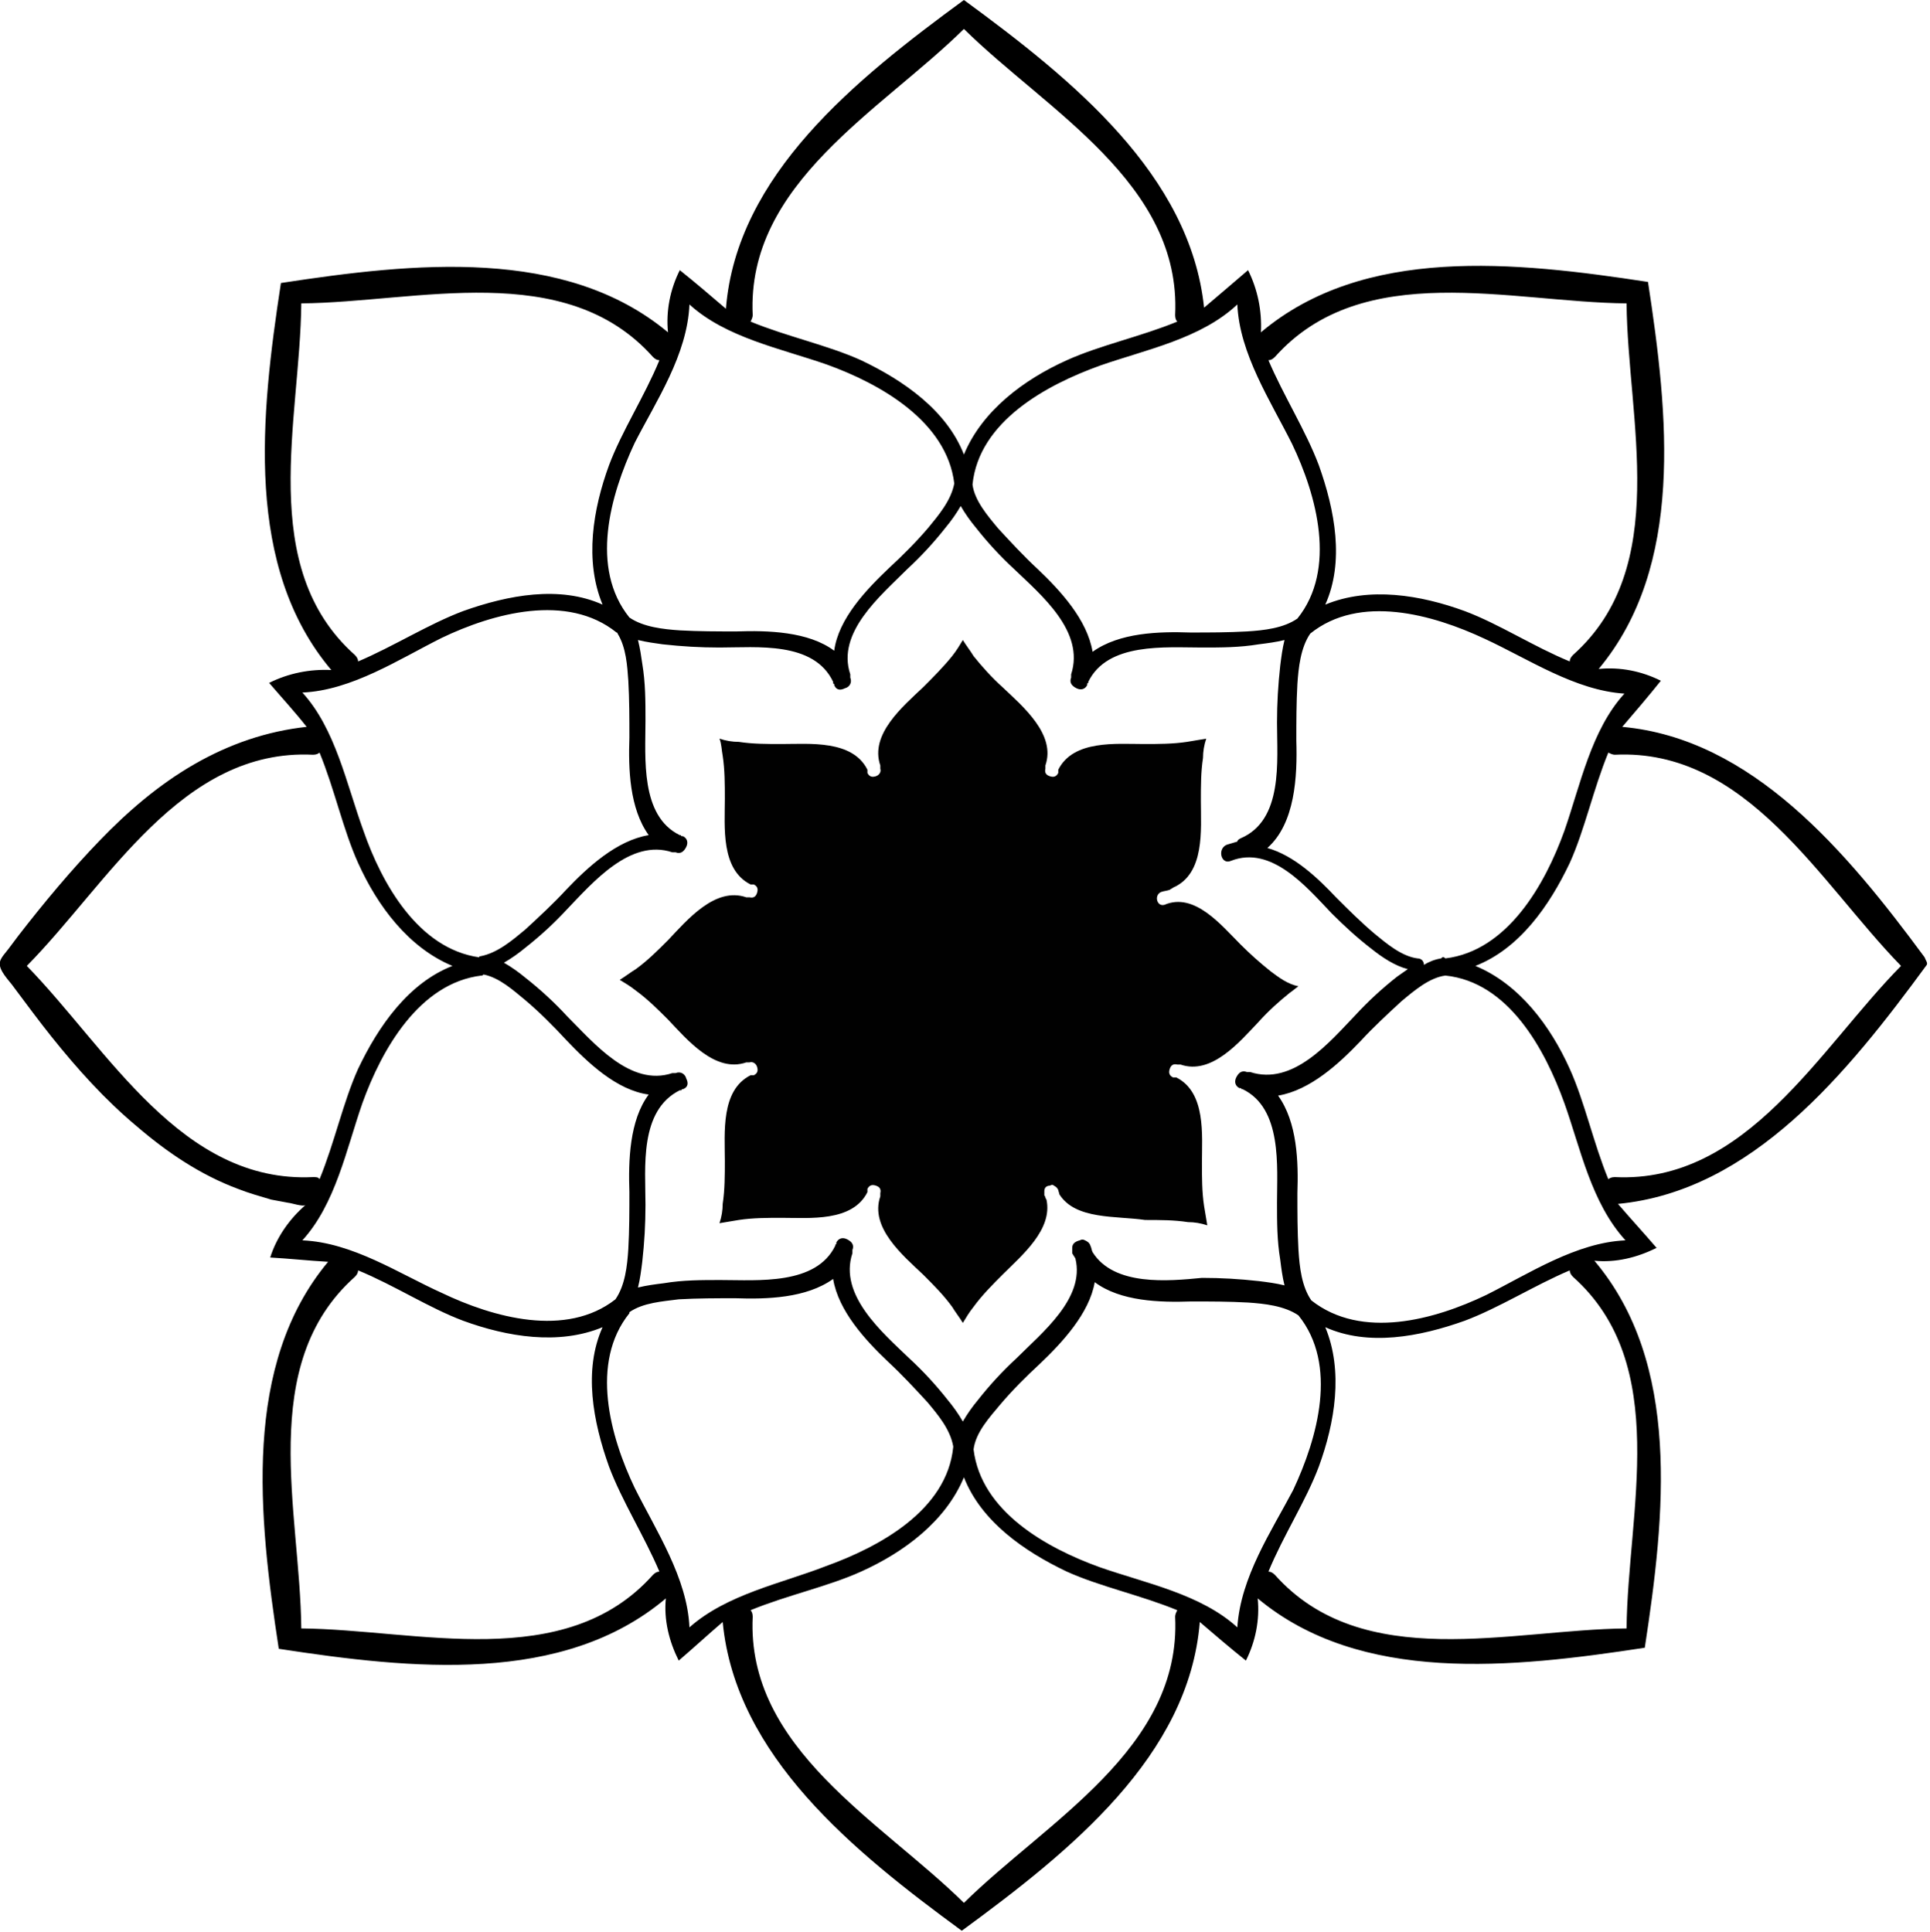 <?xml version="1.0" encoding="utf-8"?>
<!-- Generator: Adobe Illustrator 25.2.1, SVG Export Plug-In . SVG Version: 6.00 Build 0)  -->
<svg version="1.1" id="Layer_1" xmlns="http://www.w3.org/2000/svg" xmlns:xlink="http://www.w3.org/1999/xlink" x="0px" y="0px"
	 viewBox="0 0 180 180.2" style="enable-background:new 0 0 180 180.2;" xml:space="preserve">
<style type="text/css">
	.st0{fill:#010101;}
	.st1{clip-path:url(#SVGID_2_);}
	.st2{clip-path:url(#SVGID_4_);}
	.st3{fill-rule:evenodd;clip-rule:evenodd;}
	.st4{clip-path:url(#SVGID_6_);}
	.st5{clip-path:url(#SVGID_8_);}
	.st6{clip-path:url(#SVGID_10_);}
	.st7{fill:#FFFFFF;}
	.st8{clip-path:url(#SVGID_12_);}
</style>
<g>
	<g>
		<path d="M179.5,89.3c-7.3-9.9-16.1-20.4-28.2-21.5c1.2-1.4,2.4-2.8,3.6-4.3c-1.8-0.9-3.8-1.3-5.8-1.1c8-9.6,6.5-23.7,4.6-36.1
			c-12.4-1.9-26.5-3.4-36.1,4.7c0.1-2-0.3-4-1.2-5.8c-1.4,1.2-2.8,2.4-4.1,3.5C111,16.3,100,7.4,89.9,0
			C79.8,7.4,68.7,16.3,67.7,28.8c-1.4-1.2-2.8-2.4-4.3-3.6C62.5,27,62.1,29,62.3,31c-9.6-8-23.7-6.5-36.1-4.6
			c-1.9,12.4-3.4,26.5,4.7,36.1c-2-0.1-4,0.3-5.8,1.2c1.2,1.4,2.4,2.7,3.5,4.1c-3.7,0.4-7.2,1.6-10.5,3.5c-3.3,1.9-6.2,4.4-8.8,7.1
			c-2.7,2.8-5.2,5.8-7.6,8.9c-0.3,0.4-0.6,0.8-0.9,1.2c-0.3,0.4-0.7,0.8-0.8,1.2c-0.2,0.8,0.9,1.8,1.3,2.4c1.2,1.6,2.3,3.1,3.5,4.6
			c2.4,3,5,5.9,8,8.4c2.8,2.4,5.9,4.5,9.4,5.8c1,0.4,2.1,0.7,3.1,1c0.5,0.1,1.1,0.2,1.6,0.3c0.2,0,1.4,0.4,1.6,0.2
			c-1.5,1.3-2.7,3-3.3,4.9c1.8,0.1,3.6,0.3,5.4,0.4c-8,9.6-6.5,23.7-4.6,36.1c12.4,1.9,26.5,3.4,36.1-4.7c-0.2,2,0.3,4,1.2,5.8
			c1.4-1.2,2.7-2.4,4.1-3.6c1.2,12.5,12.2,21.4,22.3,28.8c10.1-7.4,21.2-16.3,22.2-28.8c1.4,1.2,2.8,2.4,4.3,3.6
			c0.9-1.8,1.3-3.8,1.1-5.8c9.6,8,23.7,6.5,36.1,4.6c1.9-12.4,3.4-26.5-4.7-36.1c2,0.2,4-0.3,5.8-1.2c-1.2-1.4-2.4-2.7-3.6-4.1
			c12.5-1.2,21.4-12.2,28.8-22.3C179.8,89.8,179.6,89.6,179.5,89.3z M151.6,115.7c-4.6,0.2-9,3.1-13,5.1c-4.8,2.3-11.6,4.2-16.3,0.5
			c-0.9-1.3-1.1-3.1-1.2-4.7c-0.1-1.8-0.1-3.5-0.1-5.3c0.1-2.9,0-6.6-1.8-9.1c3-0.5,5.7-3,7.7-5.1c1.2-1.3,2.5-2.5,3.8-3.7
			c1.2-1,2.6-2.2,4.1-2.4c0,0,0,0,0,0c5.9,0.6,9.3,6.9,11.1,11.9C147.4,107.1,148.4,112.2,151.6,115.7z M101.9,116.8
			c-0.1-0.2-0.1-0.4-0.2-0.6c-0.1-0.3-0.3-0.4-0.5-0.5c-0.2-0.1-0.3-0.1-0.5,0c-0.4,0.1-0.7,0.3-0.7,0.7c0,0.2,0,0.4,0,0.5
			c0.1,0.2,0.2,0.3,0.3,0.5c0.9,3.7-3.1,6.9-5.5,9.3c-1.3,1.2-2.5,2.5-3.6,3.9c-0.5,0.6-1,1.3-1.4,2c-0.4-0.7-0.9-1.4-1.4-2
			c-1.1-1.4-2.3-2.7-3.6-3.9c-2.5-2.4-6.6-5.9-5.3-9.8c0,0,0,0,0-0.1c0,0,0-0.1,0-0.1c0,0,0-0.1,0-0.1c0.2-0.5-0.1-0.8-0.5-1
			c0,0,0,0,0,0c0,0,0,0,0,0c-0.4-0.2-0.8-0.1-1,0.3c0,0,0,0.1,0,0.1c0,0,0,0.1-0.1,0.1c0,0,0,0,0,0.1c-1.8,3.7-7.2,3.2-10.7,3.2
			c-1.8,0-3.5,0-5.3,0.3c-0.8,0.1-1.6,0.2-2.4,0.4c0.2-0.8,0.3-1.6,0.4-2.4c0.2-1.8,0.3-3.5,0.3-5.3c0-3.5-0.6-8.8,3.2-10.7
			c0,0,0,0,0.1,0c0,0,0.1,0,0.1-0.1c0,0,0.1,0,0.1,0c0.5-0.2,0.5-0.6,0.3-1c0,0,0,0,0,0c0,0,0,0,0,0c-0.1-0.4-0.5-0.7-1-0.5
			c0,0-0.1,0-0.1,0c0,0-0.1,0-0.1,0c0,0,0,0-0.1,0c-3.9,1.3-7.3-2.8-9.8-5.3c-1.2-1.3-2.5-2.5-3.9-3.6c-0.6-0.5-1.3-1-2-1.4
			c0.7-0.4,1.4-0.9,2-1.4c1.4-1.1,2.7-2.3,3.9-3.6c2.4-2.5,5.9-6.6,9.8-5.3c0,0,0,0,0.1,0c0,0,0.1,0,0.1,0c0,0,0.1,0,0.1,0
			c0.5,0.2,0.8-0.1,1-0.5c0,0,0,0,0,0c0,0,0,0,0,0c0.2-0.4,0.1-0.8-0.3-1c0,0-0.1,0-0.1,0c0,0-0.1,0-0.1-0.1c0,0,0,0-0.1,0
			c-3.7-1.8-3.2-7.2-3.2-10.7c0-1.8,0-3.5-0.3-5.3c-0.1-0.7-0.2-1.4-0.4-2.2c0.8,0.2,1.6,0.3,2.3,0.4c1.8,0.2,3.5,0.3,5.3,0.3
			c3.5,0,8.8-0.6,10.6,3.2c0,0,0,0,0,0.1c0,0,0,0.1,0.1,0.1c0,0,0,0.1,0,0.1c0.2,0.5,0.6,0.5,1,0.3c0,0,0,0,0,0c0,0,0,0,0,0
			c0.4-0.1,0.7-0.5,0.5-1c0,0,0-0.1,0-0.1c0,0,0-0.1,0-0.1c0,0,0,0,0-0.1c-1.3-3.9,2.8-7.3,5.3-9.8c1.3-1.2,2.5-2.5,3.6-3.9
			c0.5-0.6,1-1.3,1.4-2c0.4,0.7,0.9,1.4,1.4,2c1.1,1.4,2.3,2.7,3.6,3.9c2.5,2.4,6.6,5.8,5.3,9.8c0,0,0,0,0,0.1c0,0,0,0.1,0,0.1
			c0,0,0,0.1,0,0.1c-0.2,0.5,0.1,0.8,0.5,1c0,0,0,0,0,0c0,0,0,0,0,0c0.4,0.2,0.8,0.1,1-0.3c0,0,0-0.1,0-0.1c0,0,0-0.1,0.1-0.1
			c0,0,0,0,0-0.1c1.8-3.7,7.2-3.2,10.6-3.2c1.8,0,3.5,0,5.3-0.3c0.8-0.1,1.6-0.2,2.4-0.4c-0.2,0.8-0.3,1.6-0.4,2.4
			c-0.2,1.8-0.3,3.5-0.3,5.3c0,3.6,0.6,9.1-3.4,10.8c-0.2,0.1-0.3,0.2-0.3,0.3c-0.3,0.1-0.7,0.2-1,0.3c-0.9,0.4-0.5,1.9,0.4,1.5
			c3.8-1.5,7.1,2.5,9.4,4.9c1.2,1.2,2.4,2.3,3.7,3.3c1,0.8,2.2,1.6,3.4,1.9c-0.3,0.2-0.7,0.5-1,0.7c-1.4,1.1-2.7,2.3-3.9,3.6
			c-2.4,2.5-5.8,6.6-9.8,5.3c0,0,0,0-0.1,0c0,0-0.1,0-0.1,0c0,0-0.1,0-0.1,0c-0.5-0.2-0.8,0.1-1,0.5c0,0,0,0,0,0c0,0,0,0,0,0
			c-0.2,0.4-0.1,0.8,0.3,1c0,0,0.1,0,0.1,0c0,0,0.1,0,0.1,0.1c0,0,0,0,0.1,0c3.7,1.8,3.2,7.2,3.2,10.6c0,1.8,0,3.5,0.3,5.3
			c0.1,0.8,0.2,1.6,0.4,2.4c-0.8-0.2-1.6-0.3-2.4-0.4c-1.8-0.2-3.5-0.3-5.3-0.3C109,119.5,103.9,120,101.9,116.8z M28.2,115.7
			c3.1-3.4,4.1-8.5,5.6-12.8c1.8-5,5.3-11.2,11.1-11.9c0.1,0,0.1,0,0.2-0.1c1.5,0.3,2.8,1.5,3.9,2.4c1.3,1.1,2.6,2.4,3.8,3.7
			c2,2.1,4.7,4.7,7.7,5.1c-1.8,2.4-1.9,6.2-1.8,9.1c0,1.8,0,3.5-0.1,5.3c-0.1,1.6-0.3,3.4-1.2,4.7c0,0,0,0,0,0
			c-4.6,3.6-11.4,1.7-16.2-0.6C37.2,118.8,32.9,115.9,28.2,115.7z M28.2,64.6c4.6-0.2,9-3.1,13-5.1c4.8-2.3,11.7-4.2,16.3-0.5
			c0,0,0.1,0,0.1,0.1c0.8,1.3,0.9,3,1,4.4c0.1,1.8,0.1,3.5,0.1,5.3c-0.1,2.9,0,6.6,1.8,9.1c-3,0.5-5.7,3-7.7,5.1
			c-1.2,1.3-2.5,2.5-3.8,3.7c-1.2,1-2.6,2.2-4.2,2.5c-0.1,0-0.1,0-0.1,0.1c-5.7-0.8-9.1-6.9-10.8-11.8C32.3,73.1,31.3,68,28.2,64.6z
			 M134.4,89.4c-0.6,0.1-1.1,0.3-1.6,0.6c0-0.3-0.2-0.6-0.6-0.6c-1.5-0.2-2.9-1.4-4-2.3c-1.3-1.1-2.4-2.2-3.6-3.4
			c-1.7-1.8-3.9-3.9-6.4-4.6c2.6-2.3,2.8-6.7,2.7-10c0-1.8,0-3.5,0.1-5.3c0.1-1.5,0.3-3.4,1.2-4.7c4.6-3.7,11.4-1.8,16.3,0.5
			c4.1,1.9,8.4,4.8,13,5.1c-3.1,3.4-4.1,8.5-5.6,12.8c-1.8,5-5.3,11.2-11.1,11.9C134.6,89.2,134.5,89.3,134.4,89.4z M118.9,33.3
			c8.2-9.2,22-5.1,32.8-5c0.1,10.8,4.2,24.6-5,32.8c-0.2,0.2-0.3,0.4-0.3,0.6c-3.4-1.4-6.6-3.5-9.8-4.7c-4.1-1.5-8.9-2.3-13-0.6
			c1.8-4,0.9-8.8-0.6-13c-1.2-3.2-3.3-6.5-4.7-9.8C118.5,33.6,118.7,33.5,118.9,33.3z M115.4,28.4c0.2,4.6,3.1,9,5.1,13
			c2.3,4.8,4.2,11.7,0.5,16.3c0,0,0,0,0,0c-1.3,0.9-3.1,1.1-4.7,1.2c-1.8,0.1-3.5,0.1-5.3,0.1c-2.9-0.1-6.6,0-9.1,1.8
			c-0.5-3-3-5.7-5.1-7.7c-1.3-1.2-2.5-2.5-3.7-3.8c-1-1.2-2.2-2.6-2.4-4.1c0.6-5.9,6.9-9.3,11.9-11.1
			C106.9,32.6,112,31.6,115.4,28.4z M89.9,2.7c7.7,7.6,20.3,14.4,19.7,26.7c0,0.3,0.1,0.5,0.2,0.6c-3.4,1.4-7.2,2.2-10.3,3.6
			c-4,1.8-7.9,4.7-9.6,8.8c-1.6-4.1-5.6-6.9-9.6-8.8c-3.1-1.4-6.9-2.2-10.3-3.6c0.1-0.2,0.2-0.4,0.2-0.6
			C69.6,17.1,82.2,10.3,89.9,2.7z M64.3,28.4c3.4,3.1,8.5,4.1,12.8,5.6c5,1.8,11.2,5.3,11.9,11.1c0,0,0,0,0,0
			c-0.3,1.6-1.5,3-2.4,4.1c-1.1,1.3-2.4,2.6-3.7,3.8c-2.1,2-4.7,4.7-5.1,7.7c-2.4-1.8-6.2-1.9-9.1-1.8c-1.8,0-3.5,0-5.3-0.1
			c-1.5-0.1-3.4-0.3-4.7-1.2c-3.7-4.6-1.8-11.4,0.5-16.3C61.2,37.4,64.1,33.1,64.3,28.4z M33.1,61.1c-9.2-8.2-5.1-22-5-32.8
			c10.8-0.1,24.6-4.2,32.8,5c0.2,0.2,0.4,0.3,0.6,0.3c-1.4,3.4-3.5,6.6-4.7,9.8c-1.5,4.1-2.3,8.9-0.6,13c-4-1.8-8.8-0.9-13,0.6
			c-3.2,1.2-6.5,3.3-9.8,4.7C33.4,61.5,33.3,61.3,33.1,61.1z M29.2,109.8c-12.3,0.6-19.1-11.9-26.7-19.7
			c7.6-7.7,14.4-20.3,26.7-19.7c0.3,0,0.5-0.1,0.6-0.2c1.4,3.4,2.2,7.2,3.6,10.3c1.8,4,4.7,7.9,8.8,9.6c-4.1,1.6-6.9,5.6-8.8,9.6
			c-1.4,3.1-2.2,6.9-3.6,10.3C29.7,109.8,29.5,109.8,29.2,109.8z M60.9,146.9c-8.2,9.2-22,5.1-32.8,5c-0.1-10.8-4.2-24.6,5-32.8
			c0.2-0.2,0.3-0.4,0.3-0.6c3.4,1.4,6.6,3.5,9.8,4.7c4.1,1.5,8.9,2.3,13,0.6c-1.8,4-0.9,8.8,0.6,13c1.2,3.2,3.3,6.5,4.7,9.8
			C61.3,146.6,61.1,146.7,60.9,146.9z M64.3,151.8c-0.2-4.6-3.1-9-5.1-13c-2.3-4.8-4.2-11.7-0.5-16.3c0,0,0-0.1,0-0.1
			c1.3-0.9,3.1-1,4.6-1.2c1.8-0.1,3.5-0.1,5.3-0.1c2.9,0.1,6.6,0,9.1-1.8c0.5,3,3,5.7,5.1,7.7c1.3,1.2,2.5,2.5,3.7,3.8
			c1,1.2,2.1,2.5,2.4,4.1c0,0,0,0.1,0,0.1c-0.6,5.9-6.9,9.3-11.9,11.1C72.9,147.7,67.8,148.7,64.3,151.8z M89.9,177.5
			c-7.7-7.6-20.3-14.4-19.7-26.7c0-0.3-0.1-0.5-0.2-0.6c3.4-1.4,7.2-2.2,10.3-3.6c4-1.8,7.9-4.7,9.6-8.8c1.6,4.1,5.6,6.9,9.6,8.8
			c3.1,1.4,6.9,2.2,10.3,3.6c-0.1,0.2-0.2,0.4-0.2,0.6C110.2,163.1,97.6,169.9,89.9,177.5z M115.4,151.8c-3.4-3.1-8.5-4.1-12.8-5.6
			c-5-1.8-11.1-5.2-11.8-11c0,0,0,0,0,0c0.2-1.6,1.5-3,2.5-4.2c1.1-1.3,2.4-2.6,3.7-3.8c2.1-2,4.6-4.7,5.1-7.6
			c2.4,1.8,6.1,1.9,9,1.8c1.8,0,3.5,0,5.3,0.1c1.5,0.1,3.4,0.3,4.7,1.2c0,0,0,0,0,0c3.7,4.6,1.8,11.4-0.5,16.3
			C118.6,142.8,115.7,147.1,115.4,151.8z M146.7,119.1c9.2,8.2,5.1,22,5,32.8c-10.8,0.1-24.6,4.2-32.8-5c-0.2-0.2-0.4-0.3-0.6-0.3
			c1.4-3.4,3.5-6.6,4.7-9.8c1.5-4.1,2.3-8.9,0.6-13c4,1.8,8.8,0.9,13-0.6c3.2-1.2,6.5-3.3,9.8-4.7
			C146.4,118.7,146.5,118.9,146.7,119.1z M150.6,109.8c-0.3,0-0.5,0.1-0.6,0.2c-1.4-3.4-2.2-7.2-3.6-10.3c-1.8-4-4.7-7.9-8.8-9.6
			c4.1-1.6,6.9-5.6,8.8-9.6c1.4-3.1,2.2-6.9,3.6-10.3c0.2,0.1,0.4,0.2,0.6,0.2c12.3-0.6,19.1,11.9,26.7,19.7
			C169.7,97.8,162.9,110.4,150.6,109.8z"/>
	</g>
	<g>
		<path class="st0" d="M98.8,111.4c0-0.1-0.1-0.3-0.1-0.4c-0.1-0.2-0.2-0.3-0.4-0.4c-0.1-0.1-0.2-0.1-0.4,0c-0.3,0-0.5,0.2-0.5,0.5
			c0,0.1,0,0.3,0,0.4c0.1,0.1,0.1,0.3,0.2,0.4c0.6,2.8-2.3,5.2-4.1,7c-0.9,0.9-1.9,1.9-2.7,3c-0.4,0.5-0.7,1-1,1.5
			c-0.3-0.5-0.7-1-1-1.5c-0.8-1.1-1.7-2-2.7-3c-1.9-1.8-5-4.4-4-7.3c0,0,0,0,0-0.1c0,0,0-0.1,0-0.1c0,0,0,0,0-0.1
			c0.1-0.4-0.1-0.6-0.4-0.7c0,0,0,0,0,0c0,0,0,0,0,0c-0.3-0.1-0.6-0.1-0.8,0.3c0,0,0,0,0,0.1c0,0,0,0,0,0.1c0,0,0,0,0,0.1
			c-1.4,2.8-5.4,2.4-8,2.4c-1.3,0-2.7,0-4,0.2c-0.6,0.1-1.2,0.2-1.8,0.3c0.2-0.6,0.3-1.2,0.3-1.8c0.2-1.3,0.2-2.7,0.2-4
			c0-2.6-0.4-6.6,2.4-8c0,0,0,0,0.1,0c0,0,0,0,0.1,0c0,0,0,0,0.1,0c0.4-0.2,0.4-0.5,0.3-0.8c0,0,0,0,0,0c0,0,0,0,0,0
			c-0.1-0.3-0.4-0.5-0.7-0.4c0,0,0,0-0.1,0c0,0-0.1,0-0.1,0c0,0,0,0-0.1,0c-2.9,1-5.5-2.1-7.3-4c-0.9-0.9-1.9-1.9-3-2.7
			c-0.5-0.4-1-0.7-1.5-1c0.5-0.3,1-0.7,1.5-1c1.1-0.8,2-1.7,3-2.7c1.8-1.9,4.4-5,7.3-4c0,0,0,0,0.1,0c0,0,0.1,0,0.1,0c0,0,0,0,0.1,0
			c0.4,0.1,0.6-0.1,0.7-0.4c0,0,0,0,0,0c0,0,0,0,0,0c0.1-0.3,0.1-0.6-0.3-0.8c0,0,0,0-0.1,0c0,0,0,0-0.1,0c0,0,0,0-0.1,0
			c-2.8-1.4-2.4-5.4-2.4-8c0-1.3,0-2.7-0.2-4c-0.1-0.5-0.1-1.1-0.3-1.6c0.6,0.2,1.2,0.3,1.8,0.3c1.3,0.2,2.6,0.2,4,0.2
			c2.6,0,6.6-0.4,8,2.4c0,0,0,0,0,0.1c0,0,0,0,0,0.1c0,0,0,0,0,0.1c0.2,0.4,0.5,0.4,0.8,0.3c0,0,0,0,0,0c0,0,0,0,0,0
			c0.3-0.1,0.5-0.4,0.4-0.7c0,0,0,0,0-0.1c0,0,0-0.1,0-0.1c0,0,0,0,0-0.1c-1-2.9,2.1-5.5,4-7.3c0.9-0.9,1.9-1.9,2.7-2.9
			c0.4-0.5,0.7-1,1-1.5c0.3,0.5,0.7,1,1,1.5c0.8,1,1.7,2,2.7,2.9c1.9,1.8,5,4.4,4,7.3c0,0,0,0,0,0.1c0,0,0,0.1,0,0.1c0,0,0,0,0,0.1
			c-0.1,0.4,0.1,0.6,0.4,0.7c0,0,0,0,0,0c0,0,0,0,0,0c0.3,0.1,0.6,0.1,0.8-0.3c0,0,0,0,0-0.1c0,0,0,0,0-0.1c0,0,0,0,0-0.1
			c1.4-2.8,5.4-2.4,8-2.4c1.3,0,2.7,0,4-0.2c0.6-0.1,1.2-0.2,1.8-0.3c-0.2,0.6-0.3,1.2-0.3,1.8c-0.2,1.3-0.2,2.6-0.2,4
			c0,2.7,0.4,6.8-2.6,8.1c-0.1,0.1-0.2,0.1-0.3,0.2c-0.3,0.1-0.5,0.1-0.8,0.2c-0.7,0.3-0.4,1.4,0.3,1.2c2.8-1.2,5.3,1.9,7.1,3.7
			c0.9,0.9,1.8,1.7,2.8,2.5c0.8,0.6,1.6,1.2,2.6,1.4c-0.3,0.2-0.5,0.4-0.8,0.6c-1,0.8-2,1.7-2.9,2.7c-1.8,1.9-4.4,5-7.3,4
			c0,0,0,0-0.1,0c0,0-0.1,0-0.1,0c0,0,0,0-0.1,0c-0.4-0.1-0.6,0.1-0.7,0.4c0,0,0,0,0,0c0,0,0,0,0,0c-0.1,0.3-0.1,0.6,0.3,0.8
			c0,0,0,0,0.1,0c0,0,0,0,0.1,0c0,0,0,0,0.1,0c2.8,1.4,2.4,5.4,2.4,8c0,1.3,0,2.7,0.2,4c0.1,0.6,0.2,1.2,0.3,1.8
			c-0.6-0.2-1.2-0.3-1.8-0.3c-1.3-0.2-2.6-0.2-4-0.2C104.1,113.4,100.3,113.8,98.8,111.4z"/>
	</g>
</g>
<g>
	<g>
		<defs>
			<path id="SVGID_1_" d="M310.2,14.8c-13,5.4-19.5,15.1-19.7,29.1c7.8,0.1,15.4,2.1,22.2,5.9C319.6,37.6,318.7,25.9,310.2,14.8z
				 M269.8,14.8c-0.8,1-1.5,2.1-2.2,3.1c-6.4,10.2-6.5,20.8-0.3,31.9c6.8-3.8,14.4-5.9,22.2-5.9C289.4,29.9,282.8,20.2,269.8,14.8z
				 M345.2,35c-13.9-1.8-24.5,3.3-31.6,15.4c6.7,4,12.3,9.5,16.2,16.2C341.8,59.4,347,48.9,345.2,35z M266.5,50.3
				c-7.1-12.1-17.7-17.2-31.6-15.4c-1.8,13.9,3.3,24.5,15.4,31.6C254.2,59.9,259.8,54.3,266.5,50.3z M365.3,69.9
				c-11.2-8.5-22.8-9.4-35-2.5c3.8,6.8,5.9,14.4,5.9,22.2C350.2,89.4,360,82.9,365.3,69.9z M249.7,67.4c-12.2-6.9-23.9-6-35,2.5
				c5.4,13,15.1,19.5,29.1,19.7C243.9,81.8,245.9,74.2,249.7,67.4z M243.8,90.6c-14,0.2-23.7,6.7-29.1,19.7
				c11.2,8.5,22.8,9.4,35,2.5C245.9,106,243.9,98.4,243.8,90.6z M336.2,90.6c-0.1,7.8-2.1,15.4-5.9,22.2c12.2,6.9,23.9,6,35-2.5
				c-3.8-9.1-9.7-15.1-17.8-17.9C344.1,91.3,340.4,90.7,336.2,90.6z M290,44.9c-7.9,0-15.7,2.1-22.6,6.1c-6.9,4-12.6,9.7-16.5,16.5
				c-4,6.9-6.1,14.7-6.1,22.6c0,7.9,2.1,15.7,6.1,22.6s9.7,12.6,16.5,16.5c6.9,4,14.7,6.1,22.6,6.1c7.9,0,15.7-2.1,22.6-6.1
				c6.9-4,12.6-9.7,16.5-16.5c4-6.9,6.1-14.7,6.1-22.6c0-7.9-2.1-15.7-6.1-22.6c-4-6.9-9.7-12.6-16.5-16.5
				C305.7,47,298,44.9,290,44.9z M329.8,113.7c-4,6.7-9.5,12.3-16.2,16.2c7.1,12.1,17.7,17.2,31.6,15.4
				C347,131.3,341.8,120.8,329.8,113.7z M250.2,113.7c-12.1,7.1-17.2,17.7-15.4,31.6c9.8,1.3,18-0.9,24.4-6.5
				c2.7-2.4,5.1-5.3,7.2-8.9C259.8,125.9,254.2,120.3,250.2,113.7z M267.3,130.4c-6.9,12.2-6,23.9,2.5,35
				c13-5.4,19.5-15.1,19.7-29.1C281.7,136.2,274.1,134.2,267.3,130.4z M312.7,130.4c-6.8,3.8-14.4,5.9-22.2,5.9
				c0.1,9.8,3.4,17.6,9.8,23.2c2.7,2.4,6,4.4,9.9,6c5.1-6.7,7.5-13.6,7-20.8C316.9,140,315.4,135.2,312.7,130.4z M290,37.8
				c1.8-11.3,8.5-19.3,20.2-24.1c0.2-0.1,0.5,0,0.6,0.2c7.7,9.9,9.5,20.2,5.4,30.9c7.2-8.9,17.1-12.5,29.5-10.8
				c0.2,0,0.4,0.2,0.4,0.4c1.7,12.4-1.9,22.3-10.8,29.5c10.7-4.1,21-2.3,30.9,5.4c0.2,0.1,0.2,0.4,0.2,0.6
				c-4.7,11.6-12.7,18.3-24.1,20.2c11.3,1.8,19.3,8.5,24.1,20.2c0.1,0.2,0,0.5-0.2,0.6c-9.9,7.7-20.2,9.5-30.9,5.4
				c8.9,7.2,12.5,17.1,10.8,29.5c0,0.2-0.2,0.4-0.4,0.4c-12.4,1.7-22.3-1.9-29.5-10.8c3.1,8.2,2.8,16.1-1,23.8
				c-1.2,2.4-2.7,4.7-4.5,7.1c-0.1,0.2-0.4,0.2-0.6,0.2c-11.6-4.7-18.3-12.7-20.2-24.1c-1.8,11.3-8.5,19.3-20.2,24.1
				c-0.2,0.1-0.5,0-0.6-0.2c-7.7-9.9-9.5-20.2-5.4-30.9c-7.2,8.9-17.1,12.5-29.5,10.8c-0.2,0-0.4-0.2-0.4-0.4
				c-1.7-12.4,1.9-22.3,10.8-29.5c-10.7,4.1-21,2.3-30.9-5.4c-0.2-0.1-0.2-0.4-0.2-0.6c4.7-11.6,12.7-18.3,24.1-20.2
				c-11.3-1.8-19.3-8.5-24.1-20.2c-0.1-0.2,0-0.5,0.2-0.6c9.9-7.7,20.2-9.5,30.9-5.4c-8.9-7.2-12.5-17.1-10.8-29.5
				c0-0.2,0.2-0.4,0.4-0.4c12.4-1.7,22.3,1.9,29.5,10.8c-4.1-10.7-2.3-21,5.4-30.9c0.1-0.2,0.4-0.2,0.6-0.2
				C281.5,18.4,288.2,26.4,290,37.8z"/>
		</defs>
		<use xlink:href="#SVGID_1_"  style="overflow:visible;fill-rule:evenodd;clip-rule:evenodd;"/>
		<clipPath id="SVGID_2_">
			<use xlink:href="#SVGID_1_"  style="overflow:visible;"/>
		</clipPath>
		<g class="st1">
			<rect x="181.9" y="-18.1" transform="matrix(0.722 -0.692 0.692 0.722 18.368 225.887)" width="216.3" height="216.3"/>
		</g>
	</g>
	<g>
		<defs>
			<path id="SVGID_3_" d="M278.2,45.9c1.6-0.4,4.9-1.1,4.9-1.1s-2.3-15.6-10.6-19.9c-5,7.8,0.8,22.5,0.8,22.5S276.5,46.4,278.2,45.9
				c-0.6,0.2-1.9,0.5-1.9,0.5s-3.2-9.2-1.5-13.5c3.6,2.9,5.4,12.5,5.4,12.5S278.8,45.8,278.2,45.9z M270,48.8c0,0-8.2-18.9,1-29.4
				c13.3,4.5,15.6,25,15.6,25s-5.7,0.9-8.5,1.6C275.4,46.7,270,48.8,270,48.8z M301.9,45.9c-0.6-0.2-1.9-0.5-1.9-0.5
				s1.8-9.6,5.4-12.5c1.7,4.3-1.5,13.5-1.5,13.5S302.5,46.1,301.9,45.9z M257.7,57.8c-0.5,0.5-1.4,1.4-1.4,1.4s-7.4-6.4-8.1-10.9
				c4.6,0.7,10.9,8.1,10.9,8.1S258.1,57.3,257.7,57.8z M301.9,45.9c1.6,0.4,4.8,1.5,4.8,1.5s5.8-14.7,0.8-22.5
				c-8.2,4.2-10.6,19.9-10.6,19.9S300.2,45.5,301.9,45.9z M257.7,57.8c1.2-1.2,3.7-3.5,3.7-3.5s-9.8-12.4-19.1-11.9
				c-0.5,9.2,11.9,19.1,11.9,19.1S256.5,59,257.7,57.8z M293.4,44.3c0,0,2.3-20.4,15.6-25c9.2,10.6,1,29.4,1,29.4s-5.4-2.1-8.1-2.8
				C299.1,45.2,293.4,44.3,293.4,44.3z M252,64.3c0,0-16.5-12.2-13.8-26c13.8-2.7,26,13.8,26,13.8s-4.5,3.6-6.5,5.6
				C255.7,59.8,252,64.3,252,64.3z M322.4,57.8c-0.5-0.5-1.4-1.4-1.4-1.4s6.4-7.4,10.9-8.1c-0.7,4.6-8.1,10.9-8.1,10.9
				S322.8,58.2,322.4,57.8z M245.8,78.3c-0.2,0.6-0.5,1.9-0.5,1.9s-9.6-1.8-12.5-5.4c4.3-1.7,13.5,1.5,13.5,1.5S246,77.6,245.8,78.3
				z M322.4,57.8c1.2,1.2,3.5,3.7,3.5,3.7s12.4-9.8,11.9-19.1c-9.2-0.5-19.1,11.9-19.1,11.9S321.2,56.6,322.4,57.8z M245.8,78.3
				c0.4-1.6,1.5-4.8,1.5-4.8s-14.7-5.8-22.5-0.8c4.2,8.2,19.9,10.6,19.9,10.6S245.4,79.9,245.8,78.3z M315.8,52.1
				c0,0,12.2-16.5,26-13.8c2.7,13.8-13.8,26-13.8,26s-3.6-4.5-5.6-6.5C320.3,55.7,315.8,52.1,315.8,52.1z M244.2,86.7
				c0,0-20.4-2.3-25-15.6c10.6-9.2,29.4-1,29.4-1s-2.1,5.4-2.8,8.1C245.1,81,244.2,86.7,244.2,86.7z M334.2,78.3
				c-0.2-0.6-0.5-1.9-0.5-1.9s9.2-3.2,13.5-1.5c-2.9,3.6-12.5,5.4-12.5,5.4S334.4,78.9,334.2,78.3z M245.8,101.9
				c0.2,0.6,0.5,1.9,0.5,1.9s-9.2,3.2-13.5,1.5c2.9-3.6,12.5-5.4,12.5-5.4S245.7,101.3,245.8,101.9z M334.2,78.3
				c0.4,1.6,1.1,4.9,1.1,4.9s15.6-2.3,19.9-10.6c-7.8-5-22.5,0.8-22.5,0.8S333.8,76.6,334.2,78.3z M245.8,101.9
				c-0.4-1.6-1.1-4.9-1.1-4.9s-15.6,2.3-19.9,10.6c7.8,5,22.5-0.8,22.5-0.8S246.3,103.6,245.8,101.9z M331.4,70.1
				c0,0,18.9-8.2,29.4,1c-4.5,13.3-25,15.6-25,15.6s-0.9-5.7-1.6-8.5C333.4,75.5,331.4,70.1,331.4,70.1z M248.7,110.1
				c0,0-18.9,8.2-29.4-1c4.5-13.3,25-15.6,25-15.6s0.9,5.7,1.6,8.5C246.6,104.7,248.7,110.1,248.7,110.1z M257.7,122.4
				c0.5,0.5,1.4,1.4,1.4,1.4s-6.4,7.4-10.9,8.1c0.7-4.6,8.1-10.9,8.1-10.9S257.2,122,257.7,122.4z M334.2,101.9
				c0.2-0.6,0.5-1.9,0.5-1.9s9.6,1.8,12.5,5.4c-4.3,1.7-13.5-1.5-13.5-1.5S334,102.6,334.2,101.9c-0.4,1.6-1.5,4.8-1.5,4.8
				s14.7,5.8,22.5,0.8C351,99.3,335.3,97,335.3,97S334.6,100.3,334.2,101.9z M257.7,122.4c-1.2-1.2-3.5-3.7-3.5-3.7
				s-12.4,9.8-11.9,19.1c9.2,0.5,19.1-11.9,19.1-11.9S258.9,123.6,257.7,122.4z M335.8,93.5c0,0,20.4,2.3,25,15.6
				c-10.6,9.2-29.4,1-29.4,1s2.1-5.4,2.8-8.1C334.9,99.2,335.8,93.5,335.8,93.5z M264.2,128.1c0,0-12.2,16.5-26,13.8
				c-2.7-13.8,13.8-26,13.8-26s3.6,4.5,5.6,6.5C259.7,124.5,264.2,128.1,264.2,128.1z M322.4,122.4c0.5-0.5,1.4-1.4,1.4-1.4
				s7.4,6.4,8.1,10.9c-4.6-0.7-10.9-8.1-10.9-8.1S321.9,122.9,322.4,122.4z M278.2,134.3c0.6,0.2,1.9,0.5,1.9,0.5s-1.8,9.6-5.4,12.5
				c-1.7-4.3,1.5-13.5,1.5-13.5S277.5,134.1,278.2,134.3z M322.4,122.4c-1.2,1.2-3.7,3.5-3.7,3.5s9.8,12.4,19.1,11.9
				c0.5-9.2-11.9-19.1-11.9-19.1S323.6,121.3,322.4,122.4z M278.2,134.3c-1.6-0.4-4.8-1.5-4.8-1.5s-5.8,14.7-0.8,22.5
				c8.2-4.2,10.6-19.9,10.6-19.9S279.8,134.7,278.2,134.3z M328,115.9c0,0,16.5,12.2,13.8,26c-13.8,2.7-26-13.8-26-13.8
				s4.5-3.6,6.5-5.6C324.4,120.4,328,115.9,328,115.9z M286.6,135.9c0,0-2.3,20.4-15.6,25c-9.2-10.6-1-29.4-1-29.4s5.4,2.1,8.1,2.8
				C280.9,135,286.6,135.9,286.6,135.9z M301.9,134.3c0.6-0.2,1.9-0.5,1.9-0.5s3.2,9.2,1.5,13.5c-3.6-2.9-5.4-12.5-5.4-12.5
				S301.2,134.5,301.9,134.3c-1.6,0.4-4.9,1.1-4.9,1.1s2.3,15.6,10.6,19.9c5-7.8-0.8-22.5-0.8-22.5S303.5,133.8,301.9,134.3z
				 M310,131.5c0,0,8.2,18.9-1,29.4c-13.3-4.5-15.6-25-15.6-25s5.7-0.9,8.5-1.6C304.6,133.5,310,131.5,310,131.5z"/>
		</defs>
		<use xlink:href="#SVGID_3_"  style="overflow:visible;fill-rule:evenodd;clip-rule:evenodd;"/>
		<clipPath id="SVGID_4_">
			<use xlink:href="#SVGID_3_"  style="overflow:visible;"/>
		</clipPath>
		<g class="st2">
			<rect x="189.9" y="-10" transform="matrix(0.722 -0.692 0.692 0.722 18.368 225.887)" width="200.1" height="200.1"/>
		</g>
	</g>
</g>
<g>
	<g>
		<defs>
			<path id="SVGID_9_" d="M-110.5,228.1c0.7,0,1.2,2.6,1.2,5.7c0,3.1-0.5,5.7-1.2,5.7c-0.7,0-1.2-2.6-1.2-5.7
				C-111.7,230.6-111.1,228.1-110.5,228.1z M-110.5,244.1c1.7-2.3,2.8-4.6,3.5-6.8c1.6-4.9,1.3-8.9,1.3-8.9s0.7,4-0.4,9.2
				c-0.6,2.7-1.7,5.7-3.6,8.6c-0.2,0.2-0.5,0.4-0.7,0.4c-0.3,0-0.6-0.1-0.7-0.4c-2-2.9-3.1-5.9-3.6-8.6c-1.1-5.1-0.4-9.2-0.4-9.2
				s-0.3,4,1.3,8.9C-113.3,239.4-112.2,241.8-110.5,244.1z M-142.7,236.7c0.6-0.3,2.3,1.6,3.9,4.3c1.6,2.7,2.4,5.2,1.8,5.5
				c-0.6,0.3-2.3-1.6-3.9-4.3C-142.5,239.5-143.3,237-142.7,236.7z M-78.3,236.7c0.6,0.3-0.2,2.8-1.8,5.5c-1.6,2.7-3.3,4.7-3.9,4.3
				c-0.6-0.3,0.3-2.8,1.8-5.5C-80.6,238.3-78.8,236.4-78.3,236.7z M-134.7,250.6c0.3-2.8,0.1-5.4-0.4-7.7c-1.1-5.1-3.3-8.4-3.3-8.4
				s2.6,3.1,4.2,8.1c0.8,2.6,1.4,5.8,1.1,9.3c0,0.3-0.2,0.6-0.5,0.7c-0.2,0.1-0.6,0.2-0.8,0.1c-3.1-1.5-5.6-3.6-7.5-5.6
				c-3.5-3.9-4.9-7.7-4.9-7.7s1.7,3.6,5.6,7.1C-139.5,247.9-137.3,249.4-134.7,250.6z M-86.3,250.6c2.6-1.1,4.7-2.6,6.5-4.2
				c3.8-3.5,5.6-7.1,5.6-7.1s-1.4,3.8-4.9,7.7c-1.9,2.1-4.3,4.1-7.5,5.6c-0.3,0.1-0.6,0.1-0.8-0.1c-0.2-0.1-0.4-0.4-0.5-0.7
				c-0.2-3.5,0.3-6.6,1.1-9.3c1.6-5,4.2-8.1,4.2-8.1s-2.3,3.3-3.3,8.4C-86.4,245.2-86.6,247.8-86.3,250.6z M-110.5,252.3
				c3.6-3.4,5.9-7.1,7.3-10.4c3.1-7.4,2.3-13.5,2.3-13.5s1.2,6.1-1.5,13.8c-1.3,3.8-3.6,8-7.5,12c-0.2,0.2-0.4,0.3-0.7,0.3
				c-0.2,0-0.5-0.1-0.7-0.3c-3.8-4-6.1-8.2-7.5-12c-2.7-7.7-1.5-13.8-1.5-13.8s-0.8,6.1,2.3,13.5
				C-116.4,245.2-114.1,248.8-110.5,252.3z M-130.6,257.6c1.4-4.8,1.5-9,1.1-12.7c-1-8-4.7-12.8-4.7-12.8s4.1,4.7,5.7,12.7
				c0.7,4,0.8,8.7-0.5,14.1c-0.1,0.2-0.2,0.4-0.4,0.6c-0.2,0.1-0.5,0.2-0.7,0.1c-5.3-1.5-9.4-4-12.5-6.6c-6.2-5.3-8.2-11.3-8.2-11.3
				s2.3,5.7,8.8,10.5C-139.2,254.5-135.5,256.5-130.6,257.6z M-90.4,257.7c4.8-1.2,8.6-3.2,11.5-5.4c6.4-4.8,8.8-10.5,8.8-10.5
				s-2,5.9-8.2,11.3c-3.1,2.6-7.1,5.1-12.5,6.6c-0.3,0.1-0.5,0-0.7-0.1c-0.2-0.1-0.4-0.3-0.4-0.6c-1.3-5.4-1.2-10.2-0.5-14.1
				c1.5-8,5.7-12.7,5.7-12.7s-3.8,4.9-4.7,12.8C-91.9,248.6-91.8,252.9-90.4,257.7z M-110.5,259.2c5.4-3.3,8.9-8,11-12.6
				c4.1-8.6,3.8-17.2,3.8-17.2s0.7,8.6-2.9,17.6c-2.1,5.1-5.5,10.2-11.3,14c-0.2,0.1-0.4,0.2-0.6,0.1c-0.2,0-0.4,0-0.6-0.1
				c-5.7-3.8-9.2-8.9-11.3-14c-3.6-8.9-2.9-17.6-2.9-17.6s-0.3,8.5,3.8,17.2C-119.4,251.2-116,255.9-110.5,259.2z M-93.9,263.7
				c6.4-0.2,11.7-2.5,15.8-5.4c7.8-5.5,11.9-13,11.9-13s-3.7,7.8-11.3,13.7c-4.3,3.4-9.9,6.1-16.7,6.5c-0.2,0-0.4-0.1-0.6-0.2
				c-0.2-0.1-0.4-0.2-0.5-0.4c-3.1-6.2-3.5-12.3-2.7-17.8c1.3-9.6,6.2-16.7,6.2-16.7s-4.5,7.3-5.3,16.8
				C-97.6,252.3-96.9,258.1-93.9,263.7z M-127.2,263.7c3-5.6,3.7-11.3,3.2-16.4c-0.8-9.5-5.3-16.8-5.3-16.8s4.9,7.1,6.2,16.7
				c0.7,5.4,0.3,11.6-2.7,17.8c-0.1,0.2-0.3,0.3-0.5,0.4c-0.2,0.1-0.4,0.2-0.6,0.2c-6.9-0.4-12.4-3.2-16.7-6.5
				c-7.6-5.9-11.3-13.7-11.3-13.7s4,7.5,11.9,13C-138.8,261.2-133.5,263.5-127.2,263.7z M-166.3,260.3c0.3-0.6,2.8,0.3,5.5,1.8
				c2.7,1.6,4.7,3.3,4.3,3.9c-0.3,0.6-2.8-0.2-5.5-1.8C-164.7,262.6-166.6,260.8-166.3,260.3z M-54.7,260.3c0.3,0.6-1.6,2.3-4.3,3.9
				c-2.7,1.6-5.2,2.4-5.5,1.8c-0.3-0.6,1.6-2.3,4.3-3.9C-57.5,260.6-55,259.8-54.7,260.3z M-152.5,268.3c-1.1-2.6-2.6-4.7-4.2-6.5
				c-3.5-3.8-7.1-5.6-7.1-5.6s3.8,1.4,7.7,4.9c2.1,1.9,4.1,4.3,5.6,7.5c0.1,0.3,0.1,0.6-0.1,0.8c-0.1,0.2-0.4,0.4-0.7,0.5
				c-3.5,0.2-6.6-0.3-9.3-1.1c-5-1.6-8.1-4.2-8.1-4.2s3.3,2.3,8.4,3.3C-157.9,268.4-155.3,268.6-152.5,268.3z M-68.6,268.3
				c2.8,0.3,5.4,0.1,7.7-0.4c5.1-1.1,8.4-3.3,8.4-3.3s-3.1,2.6-8.1,4.2c-2.6,0.8-5.8,1.4-9.3,1.1c-0.3,0-0.6-0.2-0.7-0.5
				c-0.1-0.2-0.2-0.6-0.1-0.8c1.5-3.1,3.6-5.6,5.6-7.5c3.9-3.5,7.7-4.9,7.7-4.9s-3.6,1.7-7.1,5.6C-65.9,263.6-67.4,265.7-68.6,268.3
				z M-145.4,272.4c-1.2-4.8-3.2-8.6-5.4-11.5c-4.8-6.4-10.5-8.8-10.5-8.8s5.9,2,11.3,8.2c2.6,3.1,5.1,7.1,6.6,12.5
				c0.1,0.3,0,0.5-0.1,0.7c-0.1,0.2-0.3,0.4-0.6,0.4c-5.4,1.3-10.2,1.2-14.1,0.5c-8-1.5-12.7-5.7-12.7-5.7s4.9,3.8,12.8,4.7
				C-154.4,273.9-150.2,273.8-145.4,272.4z M-75.6,272.4c4.8,1.4,9,1.5,12.7,1.1c8-1,12.8-4.7,12.8-4.7s-4.7,4.1-12.7,5.7
				c-4,0.7-8.7,0.8-14.1-0.5c-0.3-0.1-0.4-0.2-0.6-0.4c-0.1-0.2-0.2-0.5-0.1-0.7c1.6-5.3,4-9.4,6.6-12.5c5.3-6.2,11.3-8.2,11.3-8.2
				s-5.7,2.3-10.5,8.8C-72.5,263.8-74.5,267.6-75.6,272.4z M-139.4,275.9c-0.2-6.4-2.5-11.7-5.4-15.8c-5.5-7.8-13-11.9-13-11.9
				s7.8,3.7,13.7,11.3c3.4,4.3,6.1,9.9,6.5,16.7c0,0.2-0.1,0.4-0.2,0.6c-0.1,0.2-0.2,0.4-0.4,0.5c-6.2,3.1-12.3,3.5-17.8,2.7
				c-9.6-1.3-16.7-6.2-16.7-6.2s7.3,4.5,16.8,5.3C-150.7,279.6-145,278.9-139.4,275.9z M-81.7,275.9c5.6,3,11.3,3.7,16.4,3.2
				c9.5-0.8,16.8-5.3,16.8-5.3s-7.1,4.9-16.7,6.2c-5.4,0.7-11.6,0.3-17.8-2.7c-0.2-0.1-0.3-0.3-0.4-0.5c-0.1-0.2-0.2-0.4-0.2-0.6
				c0.4-6.9,3.2-12.4,6.5-16.7c5.9-7.6,13.7-11.3,13.7-11.3s-7.5,4-13,11.9C-79.2,264.2-81.5,269.5-81.7,275.9z M-175,292.5
				c0-0.7,2.6-1.2,5.7-1.2s5.7,0.5,5.7,1.2c0,0.7-2.6,1.2-5.7,1.2S-175,293.1-175,292.5z M-46.1,292.6c0,0.7-2.6,1.2-5.7,1.2
				c-3.1,0-5.7-0.5-5.7-1.2c0-0.7,2.6-1.2,5.7-1.2C-48.6,291.4-46.1,291.9-46.1,292.6z M-159,292.5c-2.3-1.7-4.6-2.8-6.8-3.5
				c-4.9-1.6-8.9-1.3-8.9-1.3s4-0.7,9.2,0.4c2.7,0.6,5.7,1.7,8.6,3.6c0.2,0.2,0.4,0.5,0.4,0.7c0,0.3-0.1,0.6-0.4,0.7
				c-2.9,2-5.9,3.1-8.6,3.6c-5.1,1.1-9.2,0.4-9.2,0.4s4,0.3,8.9-1.3C-163.6,295.3-161.2,294.2-159,292.5z M-62.1,292.5
				c2.3,1.7,4.6,2.8,6.8,3.5c4.9,1.6,8.9,1.3,8.9,1.3s-4,0.7-9.2-0.4c-2.7-0.6-5.7-1.7-8.6-3.6c-0.2-0.2-0.4-0.5-0.4-0.7
				c0-0.3,0.1-0.6,0.4-0.7c2.9-2,5.9-3.1,8.6-3.6c5.1-1.1,9.2-0.4,9.2-0.4s-4-0.3-8.9,1.3C-57.4,289.7-59.8,290.8-62.1,292.5z
				 M-150.8,292.5c-3.4-3.6-7.1-5.9-10.4-7.3c-7.4-3.1-13.5-2.3-13.5-2.3s6.1-1.2,13.8,1.5c3.8,1.3,8,3.6,12,7.5
				c0.2,0.2,0.3,0.4,0.3,0.7c0,0.2-0.1,0.5-0.3,0.7c-4,3.8-8.2,6.1-12,7.5c-7.7,2.7-13.8,1.5-13.8,1.5s6.1,0.8,13.5-2.3
				C-157.9,298.4-154.2,296.1-150.8,292.5z M-70.3,292.5c3.4,3.6,7.1,5.9,10.4,7.3c7.4,3.1,13.5,2.3,13.5,2.3s-6.1,1.2-13.8-1.5
				c-3.8-1.3-8-3.6-12-7.5c-0.2-0.2-0.3-0.4-0.3-0.7c0-0.2,0.1-0.5,0.3-0.7c4-3.8,8.2-6.1,12-7.5c7.7-2.7,13.8-1.5,13.8-1.5
				s-6.1-0.8-13.5,2.3C-63.2,286.7-66.8,289-70.3,292.5z M-143.8,292.5c-3.3-5.4-8-8.9-12.6-11c-8.6-4.1-17.2-3.8-17.2-3.8
				s8.6-0.7,17.6,2.9c5.1,2.1,10.2,5.5,14,11.3c0.1,0.2,0.2,0.4,0.1,0.6c0,0.2,0,0.4-0.1,0.6c-3.8,5.7-8.9,9.2-14,11.3
				c-8.9,3.6-17.6,2.9-17.6,2.9s8.5,0.3,17.2-3.8C-151.8,301.4-147.2,298-143.8,292.5z M-77.2,292.5c3.3,5.4,8,8.9,12.6,11
				c8.6,4.1,17.2,3.8,17.2,3.8s-8.6,0.7-17.5-2.9c-5.1-2.1-10.2-5.5-14-11.3c-0.1-0.2-0.2-0.4-0.1-0.6c0-0.2,0-0.4,0.1-0.6
				c3.8-5.7,8.9-9.2,14-11.3c8.9-3.6,17.5-2.9,17.5-2.9s-8.5-0.3-17.2,3.8C-69.2,283.7-73.9,287.1-77.2,292.5z M-166.4,324.7
				c-0.3-0.6,1.6-2.3,4.3-3.9c2.7-1.6,5.2-2.4,5.5-1.8c0.3,0.6-1.6,2.3-4.3,3.9C-163.6,324.5-166,325.3-166.4,324.7z M-54.7,324.8
				c-0.3,0.6-2.8-0.2-5.5-1.8c-2.7-1.6-4.7-3.3-4.3-3.9c0.3-0.6,2.8,0.2,5.5,1.8C-56.3,322.5-54.4,324.2-54.7,324.8z M-152.5,316.7
				c-2.8-0.3-5.4-0.1-7.7,0.4c-5.1,1.1-8.4,3.3-8.4,3.3s3.1-2.6,8.1-4.2c2.6-0.8,5.8-1.4,9.3-1.1c0.3,0,0.6,0.2,0.7,0.5
				c0.1,0.2,0.2,0.6,0.1,0.8c-1.5,3.1-3.6,5.6-5.6,7.5c-3.9,3.5-7.7,4.9-7.7,4.9s3.6-1.7,7.1-5.6
				C-155.1,321.5-153.6,319.3-152.5,316.7z M-68.6,316.8c1.1,2.6,2.6,4.7,4.2,6.5c3.5,3.8,7.1,5.6,7.1,5.6s-3.8-1.4-7.7-4.9
				c-2.1-1.9-4.1-4.3-5.6-7.5c-0.1-0.3-0.1-0.6,0.1-0.8c0.1-0.2,0.4-0.4,0.7-0.5c3.5-0.2,6.6,0.3,9.3,1.1c5,1.6,8.1,4.2,8.1,4.2
				s-3.3-2.3-8.4-3.3C-63.2,316.7-65.8,316.4-68.6,316.8z M-145.4,312.6c-4.8-1.4-9-1.5-12.7-1.1c-8,1-12.8,4.7-12.8,4.7
				s4.7-4.1,12.7-5.7c4-0.7,8.7-0.8,14.1,0.5c0.2,0.1,0.4,0.2,0.6,0.4c0.1,0.2,0.2,0.5,0.1,0.7c-1.6,5.3-4,9.4-6.6,12.5
				c-5.3,6.2-11.3,8.2-11.3,8.2s5.7-2.3,10.5-8.8C-148.6,321.2-146.6,317.5-145.4,312.6z M-75.7,312.7c1.2,4.8,3.2,8.6,5.4,11.5
				c4.8,6.4,10.5,8.8,10.5,8.8s-5.9-2-11.3-8.2c-2.6-3.1-5.1-7.1-6.6-12.5c-0.1-0.3,0-0.5,0.1-0.7c0.1-0.2,0.3-0.4,0.6-0.4
				c5.4-1.3,10.2-1.2,14.1-0.5c8,1.5,12.7,5.7,12.7,5.7s-4.9-3.8-12.8-4.7C-66.6,311.1-70.9,311.3-75.7,312.7z M-139.4,309.2
				c-5.6-3-11.3-3.7-16.4-3.2c-9.5,0.8-16.8,5.3-16.8,5.3s7.1-4.9,16.7-6.2c5.4-0.7,11.6-0.3,17.8,2.7c0.2,0.1,0.3,0.3,0.4,0.5
				c0.1,0.2,0.2,0.4,0.2,0.6c-0.4,6.9-3.2,12.4-6.5,16.7c-5.9,7.6-13.7,11.3-13.7,11.3s7.5-4,13-11.9
				C-141.8,320.8-139.5,315.5-139.4,309.2z M-81.7,309.2c0.2,6.4,2.5,11.7,5.4,15.8c5.5,7.8,13,11.9,13,11.9s-7.8-3.7-13.7-11.3
				c-3.4-4.3-6.1-9.9-6.5-16.7c0-0.2,0.1-0.4,0.2-0.6c0.1-0.2,0.2-0.4,0.4-0.5c6.2-3.1,12.3-3.5,17.8-2.7c9.6,1.3,16.7,6.2,16.7,6.2
				s-7.3-4.5-16.8-5.3C-70.3,305.5-76.1,306.1-81.7,309.2z M-142.8,348.3c-0.6-0.3,0.2-2.8,1.8-5.5c1.6-2.7,3.3-4.7,3.9-4.3
				c0.6,0.3-0.2,2.8-1.8,5.5C-140.5,346.7-142.2,348.6-142.8,348.3z M-78.3,348.4c-0.6,0.3-2.3-1.6-3.9-4.3
				c-1.6-2.7-2.4-5.2-1.8-5.5c0.6-0.3,2.3,1.6,3.9,4.3C-78.6,345.6-77.8,348-78.3,348.4z M-134.8,334.5c-2.6,1.1-4.7,2.6-6.5,4.2
				c-3.8,3.5-5.6,7.1-5.6,7.1s1.4-3.8,4.9-7.7c1.9-2.1,4.3-4.1,7.5-5.6c0.3-0.1,0.6-0.1,0.8,0.1c0.2,0.1,0.4,0.4,0.5,0.7
				c0.2,3.5-0.3,6.6-1.1,9.3c-1.6,5-4.2,8.1-4.2,8.1s2.3-3.3,3.3-8.4C-134.7,339.9-134.4,337.3-134.8,334.5z M-86.3,334.5
				c-0.3,2.8-0.1,5.4,0.4,7.7c1.1,5.1,3.3,8.4,3.3,8.4s-2.6-3.1-4.2-8.1c-0.8-2.6-1.4-5.8-1.1-9.3c0-0.3,0.2-0.6,0.5-0.7
				c0.2-0.1,0.6-0.2,0.8-0.1c3.1,1.5,5.6,3.6,7.5,5.6c3.5,3.9,4.9,7.7,4.9,7.7s-1.7-3.6-5.6-7.1C-81.6,337.1-83.7,335.6-86.3,334.5z
				 M-130.7,327.4c-4.8,1.2-8.6,3.2-11.5,5.4c-6.4,4.8-8.8,10.5-8.8,10.5s2-5.9,8.2-11.3c3.1-2.6,7.1-5.1,12.5-6.6
				c0.3-0.1,0.5,0,0.7,0.1c0.2,0.1,0.4,0.3,0.4,0.6c1.3,5.4,1.2,10.2,0.5,14.1c-1.5,8-5.7,12.7-5.7,12.7s3.8-4.9,4.7-12.8
				C-129.1,336.4-129.3,332.2-130.7,327.4z M-90.4,327.4c-1.4,4.8-1.5,9-1.1,12.7c1,8,4.7,12.8,4.7,12.8s-4.1-4.7-5.7-12.7
				c-0.7-4-0.8-8.7,0.5-14.1c0.1-0.2,0.2-0.4,0.4-0.6c0.2-0.1,0.5-0.2,0.7-0.1c5.3,1.6,9.4,4,12.5,6.6c6.2,5.3,8.2,11.3,8.2,11.3
				s-2.3-5.7-8.8-10.5C-81.8,330.6-85.6,328.6-90.4,327.4z M-127.2,321.4c-6.4,0.2-11.7,2.5-15.8,5.4c-7.8,5.5-11.9,13-11.9,13
				s3.7-7.8,11.3-13.7c4.3-3.4,9.9-6.1,16.7-6.5c0.2,0,0.4,0.1,0.6,0.2c0.2,0.1,0.4,0.2,0.5,0.4c3.1,6.2,3.5,12.3,2.7,17.8
				c-1.3,9.6-6.2,16.7-6.2,16.7s4.5-7.3,5.3-16.8C-123.5,332.7-124.1,327-127.2,321.4z M-93.9,321.4c-3,5.6-3.7,11.3-3.2,16.4
				c0.8,9.5,5.3,16.8,5.3,16.8s-4.9-7.1-6.2-16.7c-0.7-5.4-0.3-11.6,2.7-17.8c0.1-0.2,0.3-0.3,0.5-0.4c0.2-0.1,0.4-0.2,0.6-0.2
				c6.9,0.4,12.4,3.2,16.7,6.5c7.6,5.9,11.3,13.7,11.3,13.7s-4-7.5-11.9-13C-82.2,323.8-87.5,321.5-93.9,321.4z M-110.5,325.8
				c-5.4,3.3-8.9,8-11,12.6c-4.1,8.6-3.8,17.2-3.8,17.2s-0.7-8.6,2.9-17.6c2.1-5.1,5.5-10.2,11.3-14c0.2-0.1,0.4-0.2,0.6-0.1
				c0.2,0,0.4,0,0.6,0.1c5.7,3.8,9.2,8.9,11.3,14c3.6,8.9,2.9,17.6,2.9,17.6s0.3-8.5-3.8-17.2C-101.7,333.8-105.1,329.2-110.5,325.8
				z M-110.5,341c-1.7,2.3-2.8,4.6-3.5,6.8c-1.6,4.9-1.3,8.9-1.3,8.9s-0.7-4,0.4-9.2c0.6-2.7,1.7-5.7,3.6-8.6
				c0.2-0.2,0.5-0.4,0.7-0.4c0.3,0,0.6,0.1,0.7,0.4c2,2.9,3.1,5.9,3.6,8.6c1.1,5.1,0.4,9.2,0.4,9.2s0.3-4-1.3-8.9
				C-107.7,345.6-108.8,343.2-110.5,341z M-110.5,332.8c-3.6,3.4-5.9,7.1-7.3,10.4c-3.1,7.4-2.3,13.5-2.3,13.5s-1.2-6.1,1.5-13.8
				c1.3-3.8,3.6-8,7.5-12c0.2-0.2,0.4-0.3,0.7-0.3c0.2,0,0.5,0.1,0.7,0.3c3.8,4,6.1,8.2,7.5,12c2.7,7.7,1.5,13.8,1.5,13.8
				s0.8-6.1-2.3-13.5C-104.7,339.9-107,336.2-110.5,332.8z M-110.6,357c-0.7,0-1.2-2.6-1.2-5.7c0-3.1,0.5-5.7,1.2-5.7
				c0.7,0,1.2,2.6,1.2,5.7C-109.4,354.4-109.9,357-110.6,357z"/>
		</defs>
		<use xlink:href="#SVGID_9_"  style="overflow:visible;fill-rule:evenodd;clip-rule:evenodd;"/>
		<clipPath id="SVGID_6_">
			<use xlink:href="#SVGID_9_"  style="overflow:visible;"/>
		</clipPath>
		<g class="st4">
			<rect x="-201.6" y="201.4" transform="matrix(0.722 -0.692 0.692 0.722 -233.309 4.931)" width="182.2" height="182.2"/>
		</g>
	</g>
</g>
<g>
	<g>
		<defs>
			<path id="SVGID_11_" d="M290,234.2c0.6,0,1.1,2.3,1.1,5.2c0,2.9-0.5,5.2-1.1,5.2c-0.6,0-1.1-2.3-1.1-5.2
				C288.9,236.5,289.4,234.2,290,234.2z M290,248.7c1.5-2.1,2.5-4.2,3.2-6.2c1.5-4.5,1.2-8.1,1.2-8.1s0.6,3.7-0.4,8.3
				c-0.5,2.5-1.5,5.2-3.3,7.8c-0.2,0.2-0.4,0.3-0.7,0.3c-0.3,0-0.5-0.1-0.7-0.3c-1.8-2.6-2.8-5.4-3.3-7.8c-1-4.7-0.4-8.3-0.4-8.3
				s-0.3,3.6,1.2,8.1C287.4,244.5,288.4,246.7,290,248.7z M260.7,242c0.5-0.3,2.1,1.5,3.5,3.9c1.4,2.5,2.2,4.7,1.7,5
				c-0.5,0.3-2.1-1.5-3.5-3.9C260.9,244.6,260.2,242.3,260.7,242z M319.3,242.1c0.5,0.3-0.2,2.5-1.7,5c-1.4,2.5-3,4.2-3.5,3.9
				c-0.5-0.3,0.2-2.5,1.7-5C317.2,243.5,318.8,241.8,319.3,242.1z M268,254.6c0.3-2.6,0.1-4.9-0.3-7c-1-4.6-3-7.6-3-7.6
				s2.4,2.9,3.8,7.4c0.8,2.4,1.3,5.3,1,8.4c0,0.3-0.2,0.5-0.4,0.6c-0.2,0.1-0.5,0.2-0.8,0.1c-2.9-1.4-5.1-3.2-6.8-5.1
				c-3.2-3.5-4.5-7-4.5-7s1.6,3.3,5.1,6.4C263.7,252.3,265.6,253.6,268,254.6z M312,254.6c2.4-1,4.3-2.4,5.9-3.8
				c3.5-3.1,5.1-6.4,5.1-6.4s-1.3,3.5-4.5,7c-1.7,1.9-3.9,3.7-6.8,5.1c-0.3,0.1-0.5,0.1-0.8-0.1c-0.2-0.1-0.4-0.4-0.4-0.6
				c-0.2-3.2,0.3-6,1-8.4c1.5-4.5,3.8-7.4,3.8-7.4s-2.1,3-3,7.6C311.9,249.7,311.7,252.1,312,254.6z M290,256.2
				c3.3-3.1,5.3-6.4,6.6-9.5c2.9-6.7,2.1-12.3,2.1-12.3s1.1,5.6-1.3,12.6c-1.2,3.5-3.3,7.2-6.8,10.9c-0.2,0.2-0.4,0.2-0.6,0.2
				c-0.2,0-0.4-0.1-0.6-0.2c-3.5-3.6-5.6-7.4-6.8-10.9c-2.5-7-1.3-12.6-1.3-12.6s-0.8,5.6,2.1,12.3
				C284.7,249.8,286.7,253.1,290,256.2z M271.7,261.1c1.3-4.3,1.4-8.2,1-11.5c-0.9-7.2-4.3-11.7-4.3-11.7s3.8,4.3,5.1,11.6
				c0.7,3.6,0.8,7.9-0.4,12.8c-0.1,0.2-0.2,0.4-0.4,0.5c-0.2,0.1-0.4,0.2-0.6,0.1c-4.9-1.4-8.6-3.6-11.3-6
				c-5.6-4.8-7.4-10.2-7.4-10.2s2.1,5.2,8,9.6C263.9,258.2,267.3,260,271.7,261.1z M308.3,261.1c4.4-1.1,7.8-2.9,10.5-4.9
				c5.8-4.4,8-9.6,8-9.6s-1.8,5.4-7.4,10.2c-2.8,2.4-6.5,4.6-11.3,6c-0.2,0.1-0.5,0-0.6-0.1c-0.2-0.1-0.3-0.3-0.4-0.5
				c-1.2-4.9-1.1-9.2-0.4-12.8c1.4-7.3,5.1-11.6,5.1-11.6s-3.4,4.4-4.3,11.7C306.9,252.9,307,256.8,308.3,261.1z M290,262.5
				c4.9-3,8-7.3,10-11.5c3.7-7.9,3.4-15.6,3.4-15.6s0.6,7.8-2.7,16c-1.9,4.6-5,9.3-10.2,12.7c-0.2,0.1-0.4,0.1-0.6,0.1
				c-0.2,0-0.4,0-0.6-0.1c-5.2-3.5-8.3-8.1-10.2-12.7c-3.3-8.1-2.7-16-2.7-16s-0.3,7.8,3.4,15.6C281.9,255.3,285,259.5,290,262.5z
				 M305.1,266.6c5.8-0.2,10.6-2.3,14.4-4.9c7.1-5,10.8-11.8,10.8-11.8s-3.4,7.1-10.3,12.5c-3.9,3-9,5.5-15.2,5.9
				c-0.2,0-0.4-0.1-0.5-0.2c-0.2-0.1-0.3-0.2-0.4-0.4c-2.8-5.6-3.2-11.2-2.5-16.1c1.2-8.7,5.7-15.1,5.7-15.1s-4.1,6.6-4.8,15.2
				C301.8,256.3,302.4,261.5,305.1,266.6z M274.8,266.6c2.8-5.1,3.3-10.3,2.9-14.9c-0.7-8.6-4.8-15.2-4.8-15.2s4.5,6.5,5.7,15.1
				c0.7,4.9,0.3,10.5-2.5,16.1c-0.1,0.2-0.2,0.3-0.4,0.4c-0.1,0.1-0.3,0.2-0.5,0.2c-6.2-0.4-11.3-2.9-15.2-5.9
				c-6.9-5.4-10.3-12.5-10.3-12.5s3.7,6.9,10.8,11.8C264.2,264.3,269.1,266.4,274.8,266.6z M239.3,263.5c0.3-0.5,2.5,0.2,5,1.7
				c2.5,1.4,4.2,3,3.9,3.5c-0.3,0.5-2.5-0.2-5-1.7C240.7,265.5,239,264,239.3,263.5z M340.7,263.5c0.3,0.5-1.5,2.1-3.9,3.5
				c-2.5,1.4-4.7,2.2-5,1.7c-0.3-0.5,1.5-2.1,3.9-3.5C338.2,263.7,340.4,263,340.7,263.5z M251.8,270.7c-1-2.4-2.4-4.3-3.8-5.9
				c-3.1-3.5-6.4-5.1-6.4-5.1s3.5,1.3,7,4.5c1.9,1.7,3.7,3.9,5.1,6.8c0.1,0.3,0.1,0.5-0.1,0.8c-0.1,0.2-0.4,0.4-0.6,0.4
				c-3.2,0.2-6-0.3-8.4-1c-4.5-1.5-7.4-3.8-7.4-3.8s3,2.1,7.6,3C246.9,270.8,249.3,271,251.8,270.7z M328.1,270.8
				c2.6,0.3,4.9,0.1,7-0.3c4.6-1,7.6-3,7.6-3s-2.9,2.4-7.4,3.8c-2.4,0.8-5.3,1.3-8.4,1c-0.3,0-0.5-0.2-0.6-0.4
				c-0.1-0.2-0.2-0.5-0.1-0.8c1.4-2.9,3.2-5.1,5.1-6.8c3.5-3.2,7-4.5,7-4.5s-3.3,1.6-6.4,5.1C330.5,266.5,329.1,268.4,328.1,270.8z
				 M258.3,274.5c-1.1-4.4-2.9-7.8-4.9-10.5c-4.4-5.8-9.6-8-9.6-8s5.4,1.8,10.2,7.4c2.4,2.8,4.6,6.5,6,11.3c0.1,0.2,0,0.5-0.1,0.6
				c-0.1,0.2-0.3,0.3-0.5,0.4c-4.9,1.2-9.2,1.1-12.8,0.4c-7.3-1.4-11.6-5.1-11.6-5.1s4.4,3.4,11.7,4.3
				C250.1,275.9,254,275.7,258.3,274.5z M321.7,274.5c4.3,1.3,8.2,1.4,11.5,1c7.2-0.9,11.7-4.3,11.7-4.3s-4.3,3.8-11.6,5.1
				c-3.6,0.7-7.9,0.8-12.8-0.4c-0.2-0.1-0.4-0.2-0.5-0.4c-0.1-0.2-0.2-0.4-0.1-0.6c1.4-4.9,3.6-8.6,6-11.3
				c4.8-5.6,10.2-7.4,10.2-7.4s-5.2,2.1-9.6,8C324.6,266.7,322.8,270.1,321.7,274.5z M263.8,277.6c-0.2-5.8-2.3-10.6-4.9-14.4
				c-5-7.1-11.8-10.8-11.8-10.8s7.1,3.4,12.5,10.3c3,3.9,5.5,9,5.9,15.2c0,0.2-0.1,0.4-0.2,0.5c-0.1,0.2-0.2,0.3-0.4,0.4
				c-5.6,2.8-11.2,3.2-16.1,2.5c-8.7-1.2-15.1-5.7-15.1-5.7s6.6,4.1,15.2,4.8C253.5,281,258.7,280.4,263.8,277.6z M316.2,277.6
				c5.1,2.8,10.3,3.3,14.9,2.9c8.6-0.7,15.2-4.8,15.2-4.8s-6.5,4.5-15.1,5.7c-4.9,0.7-10.5,0.3-16.1-2.5c-0.2-0.1-0.3-0.2-0.4-0.4
				c-0.1-0.1-0.2-0.3-0.2-0.5c0.4-6.2,2.9-11.3,5.9-15.2c5.4-6.9,12.5-10.3,12.5-10.3s-6.9,3.7-11.8,10.8
				C318.4,267,316.3,271.9,316.2,277.6z M231.4,292.7c0-0.6,2.3-1.1,5.2-1.1c2.9,0,5.2,0.5,5.2,1.1c0,0.6-2.3,1.1-5.2,1.1
				C233.7,293.8,231.4,293.3,231.4,292.7z M348.6,292.8c0,0.6-2.3,1.1-5.2,1.1c-2.9,0-5.2-0.5-5.2-1.1c0-0.6,2.3-1.1,5.2-1.1
				C346.2,291.7,348.6,292.2,348.6,292.8z M245.9,292.8c-2.1-1.5-4.2-2.5-6.2-3.2c-4.5-1.5-8.1-1.2-8.1-1.2s3.7-0.6,8.3,0.4
				c2.5,0.5,5.2,1.5,7.8,3.3c0.2,0.2,0.3,0.4,0.3,0.7c0,0.3-0.1,0.5-0.3,0.7c-2.6,1.8-5.4,2.8-7.8,3.3c-4.7,1-8.3,0.4-8.3,0.4
				s3.6,0.3,8.1-1.2C241.7,295.3,243.9,294.3,245.9,292.8z M334,292.8c2.1,1.5,4.2,2.5,6.2,3.2c4.5,1.5,8.1,1.2,8.1,1.2
				s-3.7,0.6-8.3-0.4c-2.5-0.5-5.2-1.5-7.8-3.3c-0.2-0.2-0.3-0.4-0.3-0.7c0-0.3,0.1-0.5,0.3-0.7c2.6-1.8,5.4-2.8,7.8-3.3
				c4.7-1,8.3-0.4,8.3-0.4s-3.6-0.3-8.1,1.2C338.2,290.2,336.1,291.2,334,292.8z M253.4,292.8c-3.1-3.3-6.4-5.3-9.5-6.6
				c-6.7-2.9-12.3-2.1-12.3-2.1s5.6-1.1,12.6,1.3c3.5,1.2,7.2,3.3,10.9,6.8c0.2,0.2,0.2,0.4,0.2,0.6c0,0.2-0.1,0.4-0.2,0.6
				c-3.6,3.5-7.4,5.6-10.9,6.8c-7,2.5-12.6,1.3-12.6,1.3s5.6,0.8,12.3-2.1C247,298.1,250.3,296,253.4,292.8z M326.6,292.8
				c3.1,3.3,6.4,5.3,9.5,6.6c6.7,2.9,12.3,2.1,12.3,2.1s-5.6,1.1-12.6-1.3c-3.5-1.2-7.2-3.3-10.9-6.8c-0.2-0.2-0.2-0.4-0.2-0.6
				c0-0.2,0.1-0.4,0.2-0.6c3.6-3.5,7.4-5.6,10.9-6.8c7-2.5,12.6-1.3,12.6-1.3s-5.6-0.8-12.3,2.1C333,287.5,329.7,289.5,326.6,292.8z
				 M259.7,292.8c-3-4.9-7.3-8-11.5-10c-7.9-3.7-15.6-3.4-15.6-3.4s7.8-0.6,16,2.7c4.6,1.9,9.3,5,12.7,10.2c0.1,0.2,0.1,0.4,0.1,0.6
				c0,0.2,0,0.4-0.1,0.6c-3.5,5.2-8.1,8.3-12.7,10.2c-8.1,3.3-16,2.7-16,2.7s7.8,0.3,15.6-3.4C252.5,300.8,256.7,297.7,259.7,292.8z
				 M320.2,292.8c3,4.9,7.3,8,11.5,10c7.8,3.7,15.6,3.4,15.6,3.4s-7.8,0.6-16-2.7c-4.6-1.9-9.3-5-12.7-10.2
				c-0.1-0.2-0.1-0.4-0.1-0.6c0-0.2,0-0.4,0.1-0.6c3.5-5.2,8.1-8.3,12.7-10.2c8.1-3.3,16-2.7,16-2.7s-7.8-0.3-15.6,3.4
				C327.5,284.7,323.3,287.8,320.2,292.8z M239.2,322c-0.3-0.5,1.5-2.1,3.9-3.5c2.5-1.4,4.7-2.2,5-1.7c0.3,0.5-1.5,2.1-3.9,3.5
				C241.8,321.8,239.5,322.5,239.2,322z M340.7,322.1c-0.3,0.5-2.5-0.2-5-1.7c-2.5-1.4-4.2-3-3.9-3.5c0.3-0.5,2.5,0.2,5,1.7
				C339.2,320,341,321.6,340.7,322.1z M251.8,314.8c-2.6-0.3-4.9-0.1-7,0.3c-4.6,1-7.6,3-7.6,3s2.9-2.4,7.4-3.8
				c2.4-0.8,5.3-1.3,8.4-1c0.3,0,0.5,0.2,0.6,0.4c0.1,0.2,0.2,0.5,0.1,0.8c-1.4,2.9-3.2,5.1-5.1,6.8c-3.5,3.2-7,4.5-7,4.5
				s3.3-1.6,6.4-5.1C249.5,319.1,250.8,317.1,251.8,314.8z M328.1,314.8c1,2.4,2.4,4.3,3.8,5.9c3.1,3.5,6.4,5.1,6.4,5.1
				s-3.5-1.3-7-4.5c-1.9-1.7-3.7-3.9-5.1-6.8c-0.1-0.3-0.1-0.5,0.1-0.8c0.1-0.2,0.4-0.4,0.6-0.4c3.2-0.2,6,0.3,8.4,1
				c4.5,1.5,7.4,3.8,7.4,3.8s-3-2.1-7.6-3C333,314.7,330.7,314.5,328.1,314.8z M258.3,311.1c-4.3-1.3-8.2-1.4-11.5-1
				c-7.2,0.9-11.7,4.3-11.7,4.3s4.3-3.8,11.6-5.1c3.6-0.7,7.9-0.8,12.8,0.4c0.2,0.1,0.4,0.2,0.5,0.4c0.1,0.2,0.2,0.4,0.1,0.6
				c-1.4,4.9-3.6,8.6-6,11.3c-4.8,5.6-10.2,7.4-10.2,7.4s5.2-2.1,9.6-8C255.4,318.9,257.2,315.4,258.3,311.1z M321.7,311.1
				c1.1,4.4,2.9,7.8,4.9,10.5c4.4,5.8,9.6,8,9.6,8s-5.4-1.8-10.2-7.4c-2.4-2.8-4.6-6.5-6-11.3c-0.1-0.2,0-0.5,0.1-0.6
				c0.1-0.2,0.3-0.3,0.5-0.4c4.9-1.2,9.2-1.1,12.8-0.4c7.3,1.4,11.6,5.1,11.6,5.1s-4.4-3.4-11.7-4.3
				C329.9,309.7,326,309.8,321.7,311.1z M263.8,307.9c-5.1-2.8-10.3-3.3-14.9-2.9c-8.6,0.7-15.2,4.8-15.2,4.8s6.5-4.5,15.1-5.7
				c4.9-0.7,10.5-0.3,16.1,2.5c0.2,0.1,0.3,0.2,0.4,0.4c0.1,0.1,0.2,0.3,0.2,0.5c-0.4,6.2-2.9,11.3-5.9,15.2
				c-5.4,6.9-12.5,10.3-12.5,10.3s6.9-3.7,11.8-10.8C261.5,318.5,263.6,313.7,263.8,307.9z M316.2,307.9c0.2,5.8,2.3,10.6,4.9,14.4
				c5,7.1,11.8,10.8,11.8,10.8s-7.1-3.4-12.5-10.3c-3-3.9-5.5-9-5.9-15.2c0-0.2,0.1-0.4,0.2-0.5c0.1-0.2,0.2-0.3,0.4-0.4
				c5.6-2.8,11.2-3.2,16.1-2.5c8.7,1.2,15.1,5.7,15.1,5.7s-6.6-4.1-15.2-4.8C326.5,304.6,321.3,305.1,316.2,307.9z M260.7,343.5
				c-0.5-0.3,0.2-2.5,1.7-5c1.4-2.5,3-4.2,3.5-3.9c0.5,0.3-0.2,2.5-1.7,5C262.7,342,261.2,343.8,260.7,343.5z M319.2,343.5
				c-0.5,0.3-2.1-1.5-3.5-3.9c-1.4-2.5-2.2-4.7-1.7-5c0.5-0.3,2.1,1.5,3.5,3.9C319,341,319.7,343.2,319.2,343.5z M267.9,330.9
				c-2.4,1-4.3,2.4-5.9,3.8c-3.5,3.1-5.1,6.4-5.1,6.4s1.3-3.5,4.5-7c1.7-1.9,3.9-3.7,6.8-5.1c0.3-0.1,0.5-0.1,0.8,0.1
				c0.2,0.1,0.4,0.4,0.4,0.6c0.2,3.2-0.3,6-1,8.4c-1.5,4.5-3.8,7.4-3.8,7.4s2.1-3,3-7.6C268,335.8,268.3,333.5,267.9,330.9z
				 M312,330.9c-0.3,2.6-0.1,4.9,0.3,7c1,4.6,3,7.6,3,7.6s-2.4-2.9-3.8-7.4c-0.8-2.4-1.3-5.3-1-8.4c0-0.3,0.2-0.5,0.4-0.6
				c0.2-0.1,0.5-0.2,0.8-0.1c2.9,1.4,5.1,3.2,6.8,5.1c3.2,3.5,4.5,7,4.5,7s-1.6-3.3-5.1-6.4C316.3,333.3,314.3,331.9,312,330.9z
				 M271.7,324.5c-4.4,1.1-7.8,2.9-10.5,4.9c-5.8,4.4-8,9.6-8,9.6s1.8-5.4,7.4-10.2c2.8-2.4,6.5-4.6,11.3-6c0.2-0.1,0.5,0,0.6,0.1
				c0.2,0.1,0.3,0.3,0.4,0.5c1.2,4.9,1.1,9.2,0.4,12.8c-1.4,7.3-5.1,11.6-5.1,11.6s3.4-4.4,4.3-11.7
				C273.1,332.7,272.9,328.8,271.7,324.5z M308.3,324.5c-1.3,4.3-1.4,8.2-1,11.5c0.9,7.2,4.3,11.7,4.3,11.7s-3.8-4.3-5.1-11.6
				c-0.7-3.6-0.8-7.9,0.4-12.8c0.1-0.2,0.2-0.4,0.4-0.5c0.2-0.1,0.4-0.2,0.6-0.1c4.9,1.4,8.5,3.6,11.3,6c5.6,4.8,7.4,10.2,7.4,10.2
				s-2.1-5.2-8-9.6C316.1,327.4,312.6,325.6,308.3,324.5z M274.8,319c-5.8,0.2-10.6,2.3-14.4,4.9c-7.1,5-10.8,11.8-10.8,11.8
				s3.4-7.1,10.3-12.5c3.9-3,9-5.5,15.2-5.9c0.2,0,0.4,0.1,0.5,0.2c0.2,0.1,0.3,0.2,0.4,0.4c2.8,5.6,3.2,11.2,2.5,16.1
				c-1.2,8.7-5.7,15.1-5.7,15.1s4.1-6.6,4.8-15.2C278.2,329.3,277.6,324.1,274.8,319z M305.1,319c-2.8,5.1-3.3,10.3-2.9,14.9
				c0.7,8.6,4.8,15.2,4.8,15.2s-4.5-6.5-5.7-15.1c-0.7-4.9-0.3-10.5,2.5-16.1c0.1-0.2,0.2-0.3,0.4-0.4c0.2-0.1,0.3-0.2,0.5-0.2
				c6.2,0.4,11.3,2.9,15.2,5.9c6.9,5.4,10.3,12.5,10.3,12.5s-3.7-6.9-10.8-11.8C315.7,321.2,310.9,319.1,305.1,319z M290,323
				c-4.9,3-8,7.3-10,11.5c-3.7,7.9-3.4,15.6-3.4,15.6s-0.6-7.8,2.7-16c1.9-4.6,5-9.3,10.2-12.7c0.2-0.1,0.4-0.1,0.6-0.1
				c0.2,0,0.4,0,0.6,0.1c5.2,3.5,8.3,8.1,10.2,12.7c3.3,8.1,2.7,16,2.7,16s0.3-7.8-3.4-15.6C298,330.3,294.9,326.1,290,323z
				 M290,336.8c-1.5,2.1-2.5,4.2-3.2,6.2c-1.5,4.5-1.2,8.1-1.2,8.1s-0.6-3.7,0.4-8.3c0.5-2.5,1.5-5.2,3.3-7.8
				c0.2-0.2,0.4-0.3,0.7-0.3c0.3,0,0.5,0.1,0.7,0.3c1.8,2.6,2.8,5.4,3.3,7.8c1,4.7,0.4,8.3,0.4,8.3s0.3-3.6-1.2-8.1
				C292.5,341,291.5,338.9,290,336.8z M290,329.4c-3.3,3.1-5.3,6.4-6.6,9.5c-2.9,6.7-2.1,12.3-2.1,12.3s-1.1-5.6,1.3-12.6
				c1.2-3.5,3.3-7.2,6.8-10.9c0.2-0.2,0.4-0.2,0.6-0.2c0.2,0,0.4,0.1,0.6,0.2c3.5,3.6,5.6,7.4,6.8,10.9c2.5,7,1.3,12.6,1.3,12.6
				s0.8-5.6-2.1-12.3C295.3,335.8,293.2,332.5,290,329.4z M289.9,351.4c-0.6,0-1.1-2.3-1.1-5.2s0.5-5.2,1.1-5.2
				c0.6,0,1.1,2.3,1.1,5.2S290.5,351.4,289.9,351.4z"/>
		</defs>
		<use xlink:href="#SVGID_11_"  style="overflow:visible;fill-rule:evenodd;clip-rule:evenodd;"/>
		<clipPath id="SVGID_8_">
			<use xlink:href="#SVGID_11_"  style="overflow:visible;"/>
		</clipPath>
		<g class="st5">
			<rect x="207.1" y="209.9" transform="matrix(0.722 -0.692 0.692 0.722 -121.961 282.291)" width="165.7" height="165.7"/>
		</g>
	</g>
</g>
</svg>

